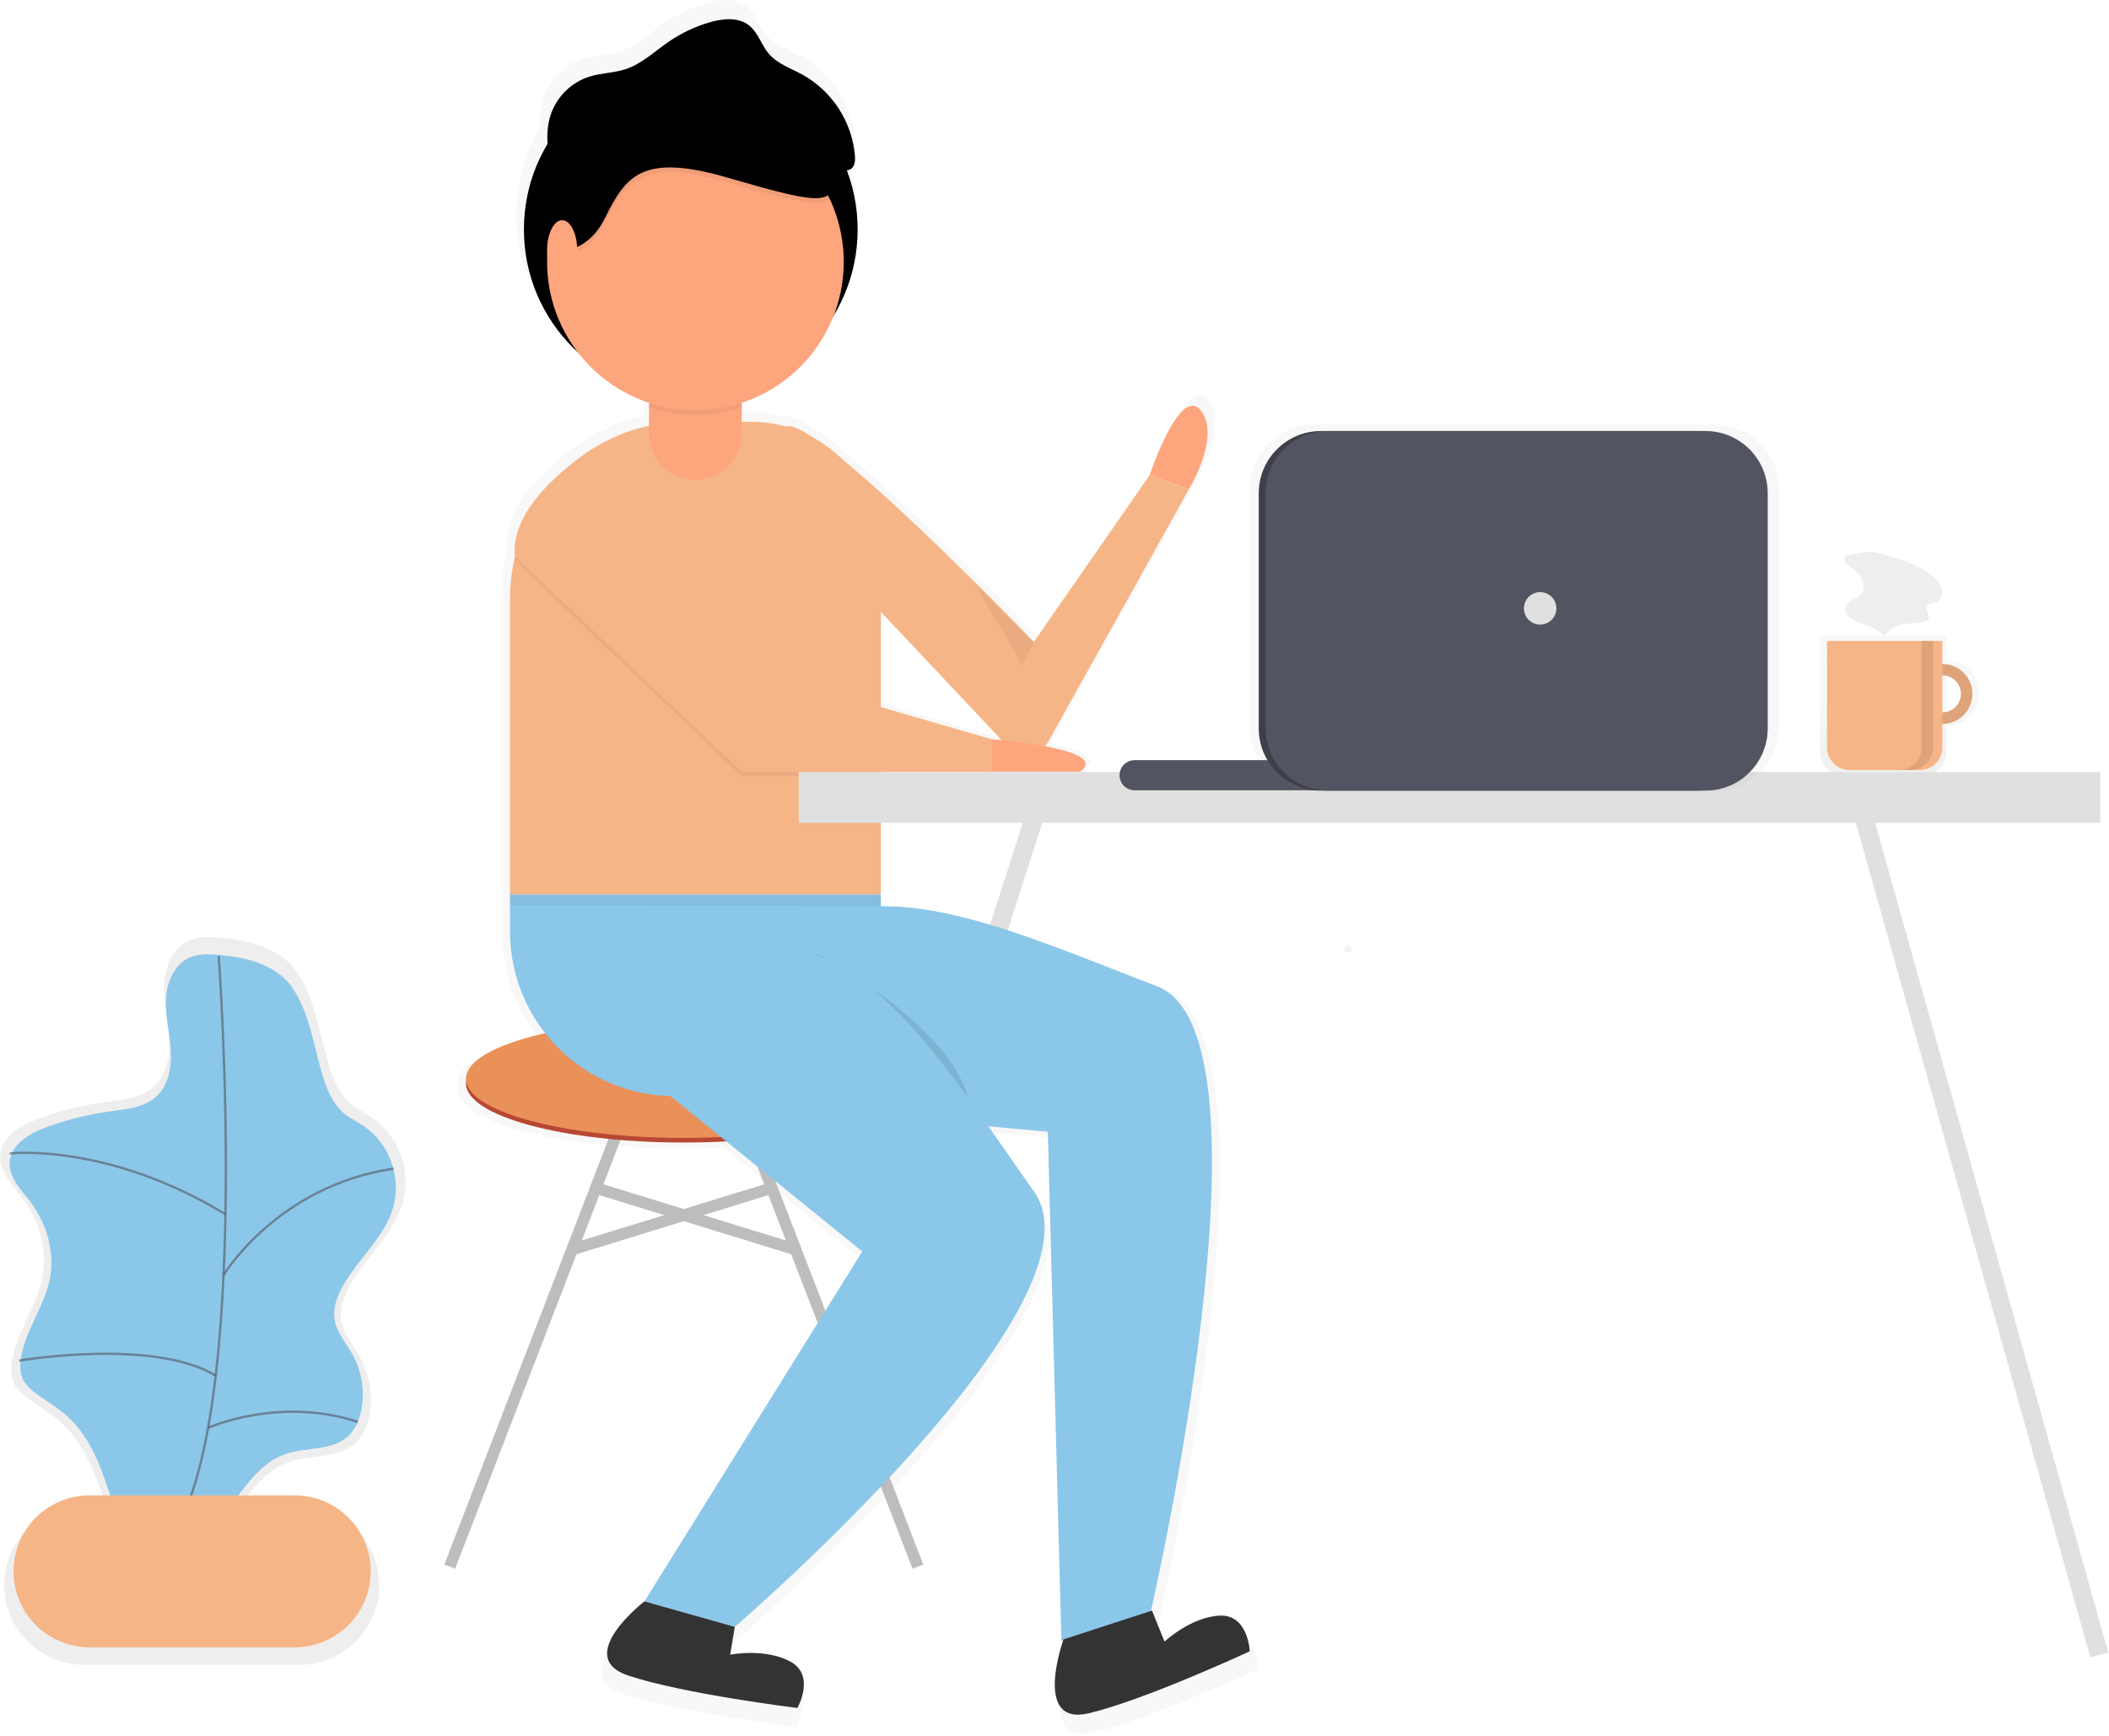 <svg width="910" height="749" viewBox="0 0 910 749" fill="none" xmlns="http://www.w3.org/2000/svg">
<g clip-path="url(#clip0)">
<g opacity="0.7">
<path opacity="0.7" d="M839.83 284.81V273.91H785.36V324.3C785.36 327.117 786.479 329.818 788.471 331.809C790.462 333.801 793.163 334.92 795.98 334.92H829.21C832.027 334.92 834.728 333.801 836.719 331.809C838.711 329.818 839.83 327.117 839.83 324.3V313.11C843.587 313.11 847.19 311.618 849.846 308.961C852.503 306.305 853.995 302.702 853.995 298.945C853.995 295.188 852.503 291.585 849.846 288.929C847.19 286.272 843.587 284.78 839.83 284.78V284.81ZM839.83 307.69V290.25C840.999 290.21 842.165 290.406 843.257 290.827C844.349 291.247 845.345 291.882 846.186 292.695C847.027 293.509 847.696 294.483 848.153 295.56C848.61 296.637 848.845 297.795 848.845 298.965C848.845 300.135 848.61 301.293 848.153 302.37C847.696 303.447 847.027 304.421 846.186 305.234C845.345 306.048 844.349 306.683 843.257 307.103C842.165 307.523 840.999 307.72 839.83 307.68V307.69Z" fill="url(#paint0_linear)"/>
</g>
<path d="M838.12 286.51C835.563 286.51 833.063 287.268 830.936 288.689C828.81 290.11 827.153 292.129 826.174 294.492C825.196 296.855 824.94 299.454 825.438 301.962C825.937 304.471 827.169 306.775 828.977 308.583C830.785 310.391 833.089 311.623 835.597 312.122C838.106 312.62 840.705 312.364 843.068 311.386C845.431 310.407 847.45 308.75 848.871 306.624C850.292 304.497 851.05 301.997 851.05 299.44C851.05 296.011 849.688 292.722 847.263 290.297C844.838 287.872 841.549 286.51 838.12 286.51ZM838.12 307.4C836.538 307.4 834.991 306.931 833.675 306.052C832.36 305.173 831.334 303.923 830.729 302.461C830.123 301 829.965 299.391 830.274 297.839C830.582 296.287 831.344 294.862 832.463 293.743C833.582 292.624 835.007 291.862 836.559 291.554C838.111 291.245 839.72 291.403 841.181 292.009C842.643 292.614 843.893 293.64 844.772 294.955C845.651 296.271 846.12 297.818 846.12 299.4C846.12 301.522 845.277 303.557 843.777 305.057C842.277 306.557 840.242 307.4 838.12 307.4Z" fill="#F6B586"/>
<path opacity="0.1" d="M838.12 286.51C835.563 286.51 833.063 287.268 830.936 288.689C828.81 290.11 827.153 292.129 826.174 294.492C825.196 296.855 824.94 299.454 825.438 301.962C825.937 304.471 827.169 306.775 828.977 308.583C830.785 310.391 833.089 311.623 835.597 312.122C838.106 312.62 840.705 312.364 843.068 311.386C845.431 310.407 847.45 308.75 848.871 306.624C850.292 304.497 851.05 301.997 851.05 299.44C851.05 296.011 849.688 292.722 847.263 290.297C844.838 287.872 841.549 286.51 838.12 286.51ZM838.12 307.4C836.538 307.4 834.991 306.931 833.675 306.052C832.36 305.173 831.334 303.923 830.729 302.461C830.123 301 829.965 299.391 830.274 297.839C830.582 296.287 831.344 294.862 832.463 293.743C833.582 292.624 835.007 291.862 836.559 291.554C838.111 291.245 839.72 291.403 841.181 292.009C842.643 292.614 843.893 293.64 844.772 294.955C845.651 296.271 846.12 297.818 846.12 299.4C846.12 301.522 845.277 303.557 843.777 305.057C842.277 306.557 840.242 307.4 838.12 307.4Z" fill="black"/>
<path d="M788.34 276.56H838.08V322.56C838.08 325.146 837.053 327.626 835.224 329.454C833.396 331.283 830.916 332.31 828.33 332.31H798.09C795.504 332.31 793.024 331.283 791.196 329.454C789.367 327.626 788.34 325.146 788.34 322.56V276.56Z" fill="#F6B586"/>
<path opacity="0.1" d="M829.12 276.56V322.56C829.12 323.834 828.869 325.095 828.382 326.272C827.894 327.449 827.18 328.518 826.279 329.419C825.378 330.32 824.309 331.034 823.132 331.522C821.955 332.009 820.694 332.26 819.42 332.26H824.42C826.993 332.26 829.46 331.238 831.279 329.419C833.098 327.6 834.12 325.133 834.12 322.56V276.56H829.12Z" fill="black"/>
<path d="M798.12 239.48C797.693 239.493 797.275 239.601 796.895 239.794C796.515 239.988 796.182 240.263 795.92 240.6C795.27 241.78 796.45 243.12 797.53 243.93C799.53 245.43 801.62 246.93 802.98 249C804.34 251.07 804.76 254 803.28 256C801.35 258.62 796.73 259.19 796.28 262.41C795.99 264.48 797.78 266.25 799.6 267.29C804.08 269.86 809.86 270.54 813.1 274.56C814.44 271.8 817.45 270.2 820.44 269.56C823.43 268.92 826.54 268.93 829.58 268.47C830.081 268.461 830.572 268.333 831.014 268.096C831.456 267.86 831.835 267.522 832.12 267.11C832.97 265.39 830.55 263.32 831.39 261.6C832.03 260.28 833.89 260.39 835.25 259.86C837.47 259 838.38 256.15 837.75 253.86C837.12 251.57 835.34 249.77 833.47 248.3C828.47 244.3 822.37 242.01 816.24 240.3C813.39 239.52 810.04 238.3 807.08 238.18C804.12 238.06 800.98 239 798.12 239.48Z" fill="#EEEEEE"/>
<path d="M449.06 344.02L345.06 668.02" stroke="#E0E0E0" stroke-width="8" stroke-miterlimit="10"/>
<g opacity="0.7">
<path opacity="0.7" d="M529.64 704.51C516.85 705.25 505.45 715.97 505.45 715.97L499.94 702.3L499.49 702.45C502.18 690.67 556.96 447.73 502.12 426.79C459.99 410.7 415.3 390.79 380.28 391.53V334.11H429.37V332.11H468.23C475.68 326.79 464.85 323.11 452.76 320.84C453.254 320.276 453.69 319.662 454.06 319.01L516.3 207.34C516.3 207.34 530.62 183.82 521.41 172.57C512.2 161.32 498.91 201.21 498.91 201.21L447.78 274.84C447.78 274.84 396.12 221.03 363.34 194.28C359.697 190.668 355.587 187.561 351.12 185.04C345.12 180.99 340.59 178.88 338.35 179.71H338.29C333.314 178.331 328.174 177.632 323.01 177.63H318.92V169.24C328.084 166.214 336.468 161.204 343.473 154.566C350.479 147.929 355.934 139.828 359.45 130.84C365.219 121.284 368.743 110.543 369.754 99.427C370.766 88.311 369.239 77.11 365.29 66.67C365.9 66.596 366.487 66.392 367.01 66.07C368.86 64.88 369.01 62.27 368.87 60.07C368.198 52.702 365.742 45.608 361.714 39.402C357.686 33.195 352.206 28.064 345.75 24.45C340.57 21.62 334.63 19.66 330.81 15.16C327.53 11.29 326.15 5.88 322.17 2.72C317.45 -1.03 310.63 -0.39 304.84 1.29C298.394 3.156 292.287 6.039 286.75 9.83C280.49 14.12 274.83 19.63 267.62 22.01C262.5 23.7 256.94 23.66 251.78 25.25C247.822 26.503 244.212 28.665 241.239 31.563C238.266 34.461 236.013 38.015 234.66 41.94C233.355 46.142 232.859 50.553 233.2 54.94C230.063 60.182 227.593 65.795 225.85 71.65L224.69 72.28L225.81 71.78C221.898 84.983 221.768 99.019 225.434 112.293C229.1 125.567 236.416 137.546 246.55 146.87C254.558 157.295 265.516 165.072 278 169.19V179.34C269.093 181.261 260.596 184.741 252.9 189.62V189.62C252.9 189.62 252.25 190.02 251.13 190.78L250.79 191.01C243.22 196.15 217.86 214.91 218.72 235.19C218.72 235.97 218.72 236.753 218.72 237.54C217.336 243.399 216.634 249.399 216.63 255.42V402.65C216.604 418.91 222.061 434.704 232.12 447.48C210.78 452.26 197.18 459.48 197.18 467.59C197.282 468.253 197.282 468.927 197.18 469.59C197.18 483.99 240.18 495.67 293.31 495.67C299.73 495.67 306 495.5 312.07 495.17L372.07 543.73L275.97 698.21C275.97 698.21 244.27 722.75 268.81 730.94C293.35 739.13 343.47 745.26 343.47 745.26C343.47 745.26 351.65 730.94 340.4 724.81C329.15 718.68 313.81 721.74 313.81 721.74L315.81 709.47C315.81 709.47 482.51 566.29 447.74 517.21C441.09 507.82 434.44 498.13 427.74 488.59L453.98 490.98L459.98 715.74L460.73 715.5C459.23 719.92 448.63 753.24 472.13 747.6C497.29 741.6 543.06 720.27 543.06 720.27C543.06 720.27 542.43 703.77 529.64 704.51ZM429.37 317.77L380.28 303.52V261.52L433.63 318.11C431.01 317.9 429.37 317.77 429.37 317.77Z" fill="url(#paint1_linear)"/>
</g>
<path d="M298.06 171.02C337.825 171.02 370.06 138.784 370.06 99.02C370.06 59.255 337.825 27.02 298.06 27.02C258.295 27.02 226.06 59.255 226.06 99.02C226.06 138.784 258.295 171.02 298.06 171.02Z" fill="black"/>
<path d="M380.06 264.02L435.01 322.35C436.166 323.579 437.596 324.519 439.183 325.091C440.771 325.664 442.471 325.855 444.146 325.647C445.82 325.44 447.422 324.84 448.822 323.897C450.221 322.954 451.379 321.694 452.2 320.22L513.06 211.03L496.06 205.03L446.06 277.03C446.06 277.03 352.19 179.19 339.06 184.03C325.93 188.87 380.06 264.02 380.06 264.02Z" fill="#F6B586"/>
<path d="M275.06 466.02L194.06 676.02" stroke="#BDBDBD" stroke-width="5" stroke-miterlimit="10"/>
<path d="M315.06 466.02L396.06 676.02" stroke="#BDBDBD" stroke-width="5" stroke-miterlimit="10"/>
<path d="M295.06 493.02C346.975 493.02 389.06 481.603 389.06 467.52C389.06 453.437 346.975 442.02 295.06 442.02C243.145 442.02 201.06 453.437 201.06 467.52C201.06 481.603 243.145 493.02 295.06 493.02Z" fill="#B84733"/>
<path d="M295.06 491.02C346.975 491.02 389.06 479.603 389.06 465.52C389.06 451.437 346.975 440.02 295.06 440.02C243.145 440.02 201.06 451.437 201.06 465.52C201.06 479.603 243.145 491.02 295.06 491.02Z" fill="#EA9059"/>
<path d="M255.5 512.15L344.19 539.48" stroke="#BDBDBD" stroke-width="5" stroke-miterlimit="10"/>
<path d="M334.61 512.15L245.92 539.48" stroke="#BDBDBD" stroke-width="5" stroke-miterlimit="10"/>
<path d="M296.15 182H324.06C338.912 182 353.156 187.9 363.658 198.402C374.16 208.904 380.06 223.148 380.06 238V386H220.06V258.11C220.057 248.116 222.024 238.219 225.846 228.985C229.669 219.752 235.273 211.361 242.339 204.293C249.405 197.226 257.794 191.619 267.027 187.794C276.26 183.969 286.156 182 296.15 182V182Z" fill="#F6B586"/>
<path d="M220.06 386H380.06V473H291.06C272.23 473 254.171 465.52 240.855 452.205C227.54 438.89 220.06 420.83 220.06 402V386Z" fill="#8BC7E9"/>
<path opacity="0.05" d="M222.22 242.06L320.06 335.06H428.06V321.06L335.06 294.06L255.51 195.82C255.51 195.82 219.38 218.11 222.22 242.06Z" fill="black"/>
<path d="M222.22 240.06L320.06 333.06H428.06V319.06L335.06 292.06L255.51 193.82C255.51 193.82 219.38 216.11 222.22 240.06Z" fill="#F6B586"/>
<path d="M428.06 319.02C428.06 319.02 480.06 323.02 466.06 333.02H428.06V319.02Z" fill="#FDA57D"/>
<path d="M496.06 205.02C496.06 205.02 509.06 166.02 518.06 177.02C527.06 188.02 513.06 211.02 513.06 211.02L496.06 205.02Z" fill="#FDA57D"/>
<path opacity="0.05" d="M220.06 386.02V390.68L380.06 391.02V386.02H220.06Z" fill="black"/>
<path d="M344.52 478.56L452.12 488.37L457.98 708.11L496.51 695.57C496.51 695.57 554.14 446.57 499.19 425.57C444.24 404.57 384.84 376.94 349.38 399.47C313.92 422 344.52 478.56 344.52 478.56Z" fill="#8BC7E9"/>
<path opacity="0.1" d="M351.06 411.02C351.06 411.02 410.06 441.02 418.06 475.02Z" fill="black"/>
<path d="M288.06 472.02L372.06 540.02L278.06 691.02L317.06 702.02C317.06 702.02 480.06 562.02 446.06 514.02C412.06 466.02 378.06 410.02 336.06 409.02C294.06 408.02 288.06 472.02 288.06 472.02Z" fill="#8BC7E9"/>
<path opacity="0.05" d="M420.06 251.02L441.06 287.02L446.06 277.02L420.06 251.02Z" fill="black"/>
<path d="M278.06 691.02C278.06 691.02 247.06 715.02 271.06 723.02C295.06 731.02 344.06 737.02 344.06 737.02C344.06 737.02 352.06 723.02 341.06 717.02C330.06 711.02 315.06 714.02 315.06 714.02L317.06 702.02L278.06 691.02Z" fill="#333333"/>
<path d="M458.88 707.43C458.88 707.43 445.26 745.19 469.88 739.29C494.5 733.39 539.24 712.56 539.24 712.56C539.24 712.56 538.63 696.45 526.12 697.17C513.61 697.89 502.47 708.37 502.47 708.37L497.08 695L458.88 707.43Z" fill="#333333"/>
<path d="M320.06 167.02C320.06 155.974 311.106 147.02 300.06 147.02C289.014 147.02 280.06 155.974 280.06 167.02V187.02C280.06 198.066 289.014 207.02 300.06 207.02C311.106 207.02 320.06 198.066 320.06 187.02V167.02Z" fill="#FDA57D"/>
<path opacity="0.05" d="M300.06 149.02C294.756 149.02 289.669 151.127 285.918 154.878C282.167 158.629 280.06 163.716 280.06 169.02V175.82C293.051 180.094 307.069 180.094 320.06 175.82V169.02C320.06 163.716 317.953 158.629 314.202 154.878C310.451 151.127 305.364 149.02 300.06 149.02V149.02Z" fill="black"/>
<path d="M300.06 177.02C335.406 177.02 364.06 148.366 364.06 113.02C364.06 77.674 335.406 49.02 300.06 49.02C264.714 49.02 236.06 77.674 236.06 113.02C236.06 148.366 264.714 177.02 300.06 177.02Z" fill="#FDA57D"/>
<path opacity="0.05" d="M236.06 110.11C236.06 110.11 252.06 114.23 261.06 96.05C270.06 77.87 277.06 67.95 314.06 78.69C351.06 89.43 358.5 90.75 360.28 80.59C361.5 73.65 348.34 56.78 339.88 46.8C335.76 41.93 329.03 39.02 321.88 39.02H280.06L255.06 50.59L236.06 67.12L232.06 89.44L236.06 110.11Z" fill="black"/>
<path d="M236.06 108.11C236.06 108.11 252.06 112.23 261.06 94.05C270.06 75.87 277.06 65.95 314.06 76.69C351.06 87.43 358.5 88.75 360.28 78.59C361.5 71.65 348.34 54.78 339.88 44.8C335.76 39.93 329.03 37.02 321.88 37.02H280.06L255.06 48.59L236.06 65.12L232.06 87.44L236.06 108.11Z" fill="black"/>
<path d="M242.56 121.02C246.15 121.02 249.06 115.2 249.06 108.02C249.06 100.84 246.15 95.02 242.56 95.02C238.97 95.02 236.06 100.84 236.06 108.02C236.06 115.2 238.97 121.02 242.56 121.02Z" fill="#FDA57D"/>
<path d="M237.91 74.57C236.43 66.2 234.97 57.41 237.67 49.35C238.992 45.512 241.195 42.036 244.102 39.202C247.009 36.368 250.539 34.255 254.41 33.03C259.41 31.48 264.89 31.51 269.9 29.86C276.95 27.54 282.48 22.15 288.61 17.95C294.025 14.243 299.997 11.424 306.3 9.6C311.96 7.96 318.63 7.33 323.25 11C327.13 14.09 328.48 19.38 331.69 23.16C335.43 27.56 341.23 29.47 346.3 32.24C352.616 35.779 357.974 40.804 361.91 46.88C365.846 52.956 368.242 59.9 368.89 67.11C369.06 69.26 368.89 71.81 367.07 72.97C365.945 73.544 364.676 73.777 363.42 73.64C337.84 73.27 312.23 72.91 286.76 70.56C278.84 69.83 270.91 68.91 262.96 69.21C250.676 69.697 238.682 73.086 227.96 79.1" fill="black"/>
<g opacity="0.7">
<path opacity="0.7" d="M174 518.26C175.649 511.601 175.244 504.599 172.84 498.174C170.436 491.749 166.145 486.201 160.53 482.26C157.53 480.26 154.25 478.73 151.53 476.42C146.97 472.58 144.36 466.91 142.48 461.24C137.96 447.66 136.53 432.43 128.6 420.16C121.38 408.99 107.33 405.72 94.86 404.61C90.32 404.2 85.55 403.99 81.4 405.87C74.45 409.01 71.14 417.22 70.83 424.87C70.52 432.52 72.5 440.01 73 447.61C73.5 455.21 72.14 463.61 66.52 468.75C60.9 473.89 52.87 474.52 45.42 475.55C35.666 476.903 26.083 479.282 16.83 482.65C9.06 485.48 0.41 490.58 0.04 498.84C-0.26 505.59 5.19 510.98 9.28 516.35C16.93 526.35 20.75 539.64 18.16 551.99C15.52 564.56 6.69 575.35 5.08 588.1C4.67 591.34 4.79 594.78 6.36 597.64C7.607 599.653 9.25 601.392 11.19 602.75C15.99 606.46 21.35 609.44 25.89 613.46C35.36 621.85 40.49 634.02 44.44 646.04C44.82 647.2 45.16 648.37 45.52 649.53H36.21C27.087 649.556 18.345 653.192 11.893 659.643C5.442 666.095 1.806 674.837 1.78 683.96V683.96C1.806 693.083 5.442 701.825 11.893 708.277C18.345 714.728 27.087 718.364 36.21 718.39H129.21C138.333 718.364 147.075 714.728 153.527 708.277C159.978 701.825 163.614 693.083 163.64 683.96V683.96C163.629 674.811 159.988 666.04 153.516 659.573C147.043 653.106 138.269 649.473 129.12 649.47H103.66C109.66 641.4 115.98 633.82 125.28 630.71C134.58 627.6 145.83 629.43 153.13 622.94C156.69 619.78 158.58 615.1 159.45 610.42C160.991 601.943 159.55 593.194 155.37 585.66C152.44 580.43 148.16 575.66 147.23 569.76C146.44 564.7 148.23 559.57 150.74 555.08C157.77 542.29 170.21 532.36 174 518.26Z" fill="url(#paint2_linear)"/>
</g>
<path d="M94.49 412.06C90.17 411.67 85.63 411.47 81.67 413.26C75.06 416.26 71.9 424.07 71.6 431.32C71.3 438.57 73.19 445.73 73.66 452.98C74.13 460.23 72.84 468.2 67.49 473.11C62.14 478.02 54.49 478.6 47.4 479.58C38.11 480.867 28.983 483.133 20.17 486.34C12.77 489.03 4.53 493.9 4.17 501.76C3.89 508.19 9.07 513.32 12.97 518.43C20.26 528 23.89 540.61 21.42 552.37C18.9 564.37 10.49 574.62 8.97 586.76C8.58 589.84 8.69 593.12 10.19 595.84C11.377 597.759 12.942 599.416 14.79 600.71C19.36 604.24 24.46 607.08 28.79 610.91C37.79 618.91 42.69 630.49 46.45 641.91C50.149 653.171 53.046 664.68 55.12 676.35C62.89 671.35 72.93 671.43 81.22 667.35C98.87 658.7 104.81 633.62 123.45 627.35C132.27 624.4 143.02 626.13 149.97 619.95C153.36 616.95 155.16 612.49 155.97 608.03C157.437 599.977 156.077 591.665 152.12 584.5C149.33 579.5 145.25 575 144.36 569.36C143.6 564.54 145.36 559.66 147.7 555.36C154.4 543.18 166.25 533.73 169.86 520.3C171.439 513.953 171.058 507.276 168.768 501.15C166.478 495.024 162.385 489.735 157.03 485.98C154.2 484.07 151.03 482.62 148.43 480.42C144.08 476.76 141.61 471.36 139.81 465.97C135.5 453.04 134.14 438.53 126.59 426.85C119.74 416.23 106.36 413.11 94.49 412.06Z" fill="#8BC7E9"/>
<path opacity="0.6" d="M94.36 412.5C94.36 412.5 110.76 632.11 68.12 669.86" stroke="#535461" stroke-miterlimit="10"/>
<path d="M127.16 645.27H38.63C20.526 645.27 5.85 659.946 5.85 678.05V678.06C5.85 696.164 20.526 710.84 38.63 710.84H127.16C145.264 710.84 159.94 696.164 159.94 678.06V678.05C159.94 659.946 145.264 645.27 127.16 645.27Z" fill="#F6B586"/>
<path opacity="0.6" d="M4.21 497.74C4.21 497.74 46.12 492.85 97.29 523.98" stroke="#535461" stroke-miterlimit="10"/>
<path opacity="0.6" d="M96.47 550.19C96.47 550.19 119.76 511.67 169.76 504.3" stroke="#535461" stroke-miterlimit="10"/>
<path opacity="0.6" d="M8.31 587.11C8.31 587.11 66.4 577.26 93.09 593.66" stroke="#535461" stroke-miterlimit="10"/>
<path opacity="0.6" d="M89.78 616.16C89.78 616.16 120.19 602.36 154.4 613.57" stroke="#535461" stroke-miterlimit="10"/>
<path d="M581.72 411.19C582.118 411.19 582.499 411.032 582.781 410.751C583.062 410.469 583.22 410.088 583.22 409.69C583.22 409.292 583.062 408.911 582.781 408.629C582.499 408.348 582.118 408.19 581.72 408.19C581.322 408.19 580.941 408.348 580.659 408.629C580.378 408.911 580.22 409.292 580.22 409.69C580.22 410.088 580.378 410.469 580.659 410.751C580.941 411.032 581.322 411.19 581.72 411.19V411.19Z" fill="url(#paint3_linear)"/>
<path d="M801.82 344.02L905.82 714.11" stroke="#E0E0E0" stroke-width="8" stroke-miterlimit="10"/>
<path d="M906.24 333.18H344.63V355.06H906.24V333.18Z" fill="#E0E0E0"/>
<path d="M568.56 328.02H489.56C485.97 328.02 483.06 330.93 483.06 334.52C483.06 338.11 485.97 341.02 489.56 341.02H568.56C572.15 341.02 575.06 338.11 575.06 334.52C575.06 330.93 572.15 328.02 568.56 328.02Z" fill="#535461"/>
<g opacity="0.7">
<path opacity="0.7" d="M739.5 183.08H567.28C551.695 183.08 539.06 195.715 539.06 211.3V312.96C539.06 328.545 551.695 341.18 567.28 341.18H739.5C755.085 341.18 767.72 328.545 767.72 312.96V211.3C767.72 195.715 755.085 183.08 739.5 183.08Z" fill="url(#paint4_linear)"/>
</g>
<path d="M732.9 185.99H569.97C555.147 185.99 543.13 198.007 543.13 212.83V314.33C543.13 329.153 555.147 341.17 569.97 341.17H732.9C747.723 341.17 759.74 329.153 759.74 314.33V212.83C759.74 198.007 747.723 185.99 732.9 185.99Z" fill="#3E3F49"/>
<path d="M735.9 185.99H572.97C558.147 185.99 546.13 198.007 546.13 212.83V314.33C546.13 329.153 558.147 341.17 572.97 341.17H735.9C750.723 341.17 762.74 329.153 762.74 314.33V212.83C762.74 198.007 750.723 185.99 735.9 185.99Z" fill="#535461"/>
<path d="M664.56 269.52C668.426 269.52 671.56 266.386 671.56 262.52C671.56 258.654 668.426 255.52 664.56 255.52C660.694 255.52 657.56 258.654 657.56 262.52C657.56 266.386 660.694 269.52 664.56 269.52Z" fill="#E0E0E0"/>
</g>
<defs>
<linearGradient id="paint0_linear" x1="819.68" y1="334.92" x2="819.68" y2="273.91" gradientUnits="userSpaceOnUse">
<stop stop-color="#808080" stop-opacity="0.25"/>
<stop offset="0.54" stop-color="#808080" stop-opacity="0.12"/>
<stop offset="1" stop-color="#808080" stop-opacity="0.1"/>
</linearGradient>
<linearGradient id="paint1_linear" x1="179024" y1="616668" x2="179024" y2="56787.2" gradientUnits="userSpaceOnUse">
<stop stop-color="#808080" stop-opacity="0.25"/>
<stop offset="0.54" stop-color="#808080" stop-opacity="0.12"/>
<stop offset="1" stop-color="#808080" stop-opacity="0.1"/>
</linearGradient>
<linearGradient id="paint2_linear" x1="25699.4" y1="200525" x2="56329.3" y2="200525" gradientUnits="userSpaceOnUse">
<stop stop-color="#808080" stop-opacity="0.25"/>
<stop offset="0.54" stop-color="#808080" stop-opacity="0.12"/>
<stop offset="1" stop-color="#808080" stop-opacity="0.1"/>
</linearGradient>
<linearGradient id="paint3_linear" x1="2766.02" y1="1869.43" x2="2766.02" y2="1860.43" gradientUnits="userSpaceOnUse">
<stop stop-color="#808080" stop-opacity="0.25"/>
<stop offset="0.54" stop-color="#808080" stop-opacity="0.12"/>
<stop offset="1" stop-color="#808080" stop-opacity="0.1"/>
</linearGradient>
<linearGradient id="paint4_linear" x1="149943" y1="54123.6" x2="149943" y2="29128" gradientUnits="userSpaceOnUse">
<stop stop-color="#808080" stop-opacity="0.25"/>
<stop offset="0.54" stop-color="#808080" stop-opacity="0.12"/>
<stop offset="1" stop-color="#808080" stop-opacity="0.1"/>
</linearGradient>
<clipPath id="clip0">
<rect width="909.67" height="748.22" fill="white"/>
</clipPath>
</defs>
</svg>
